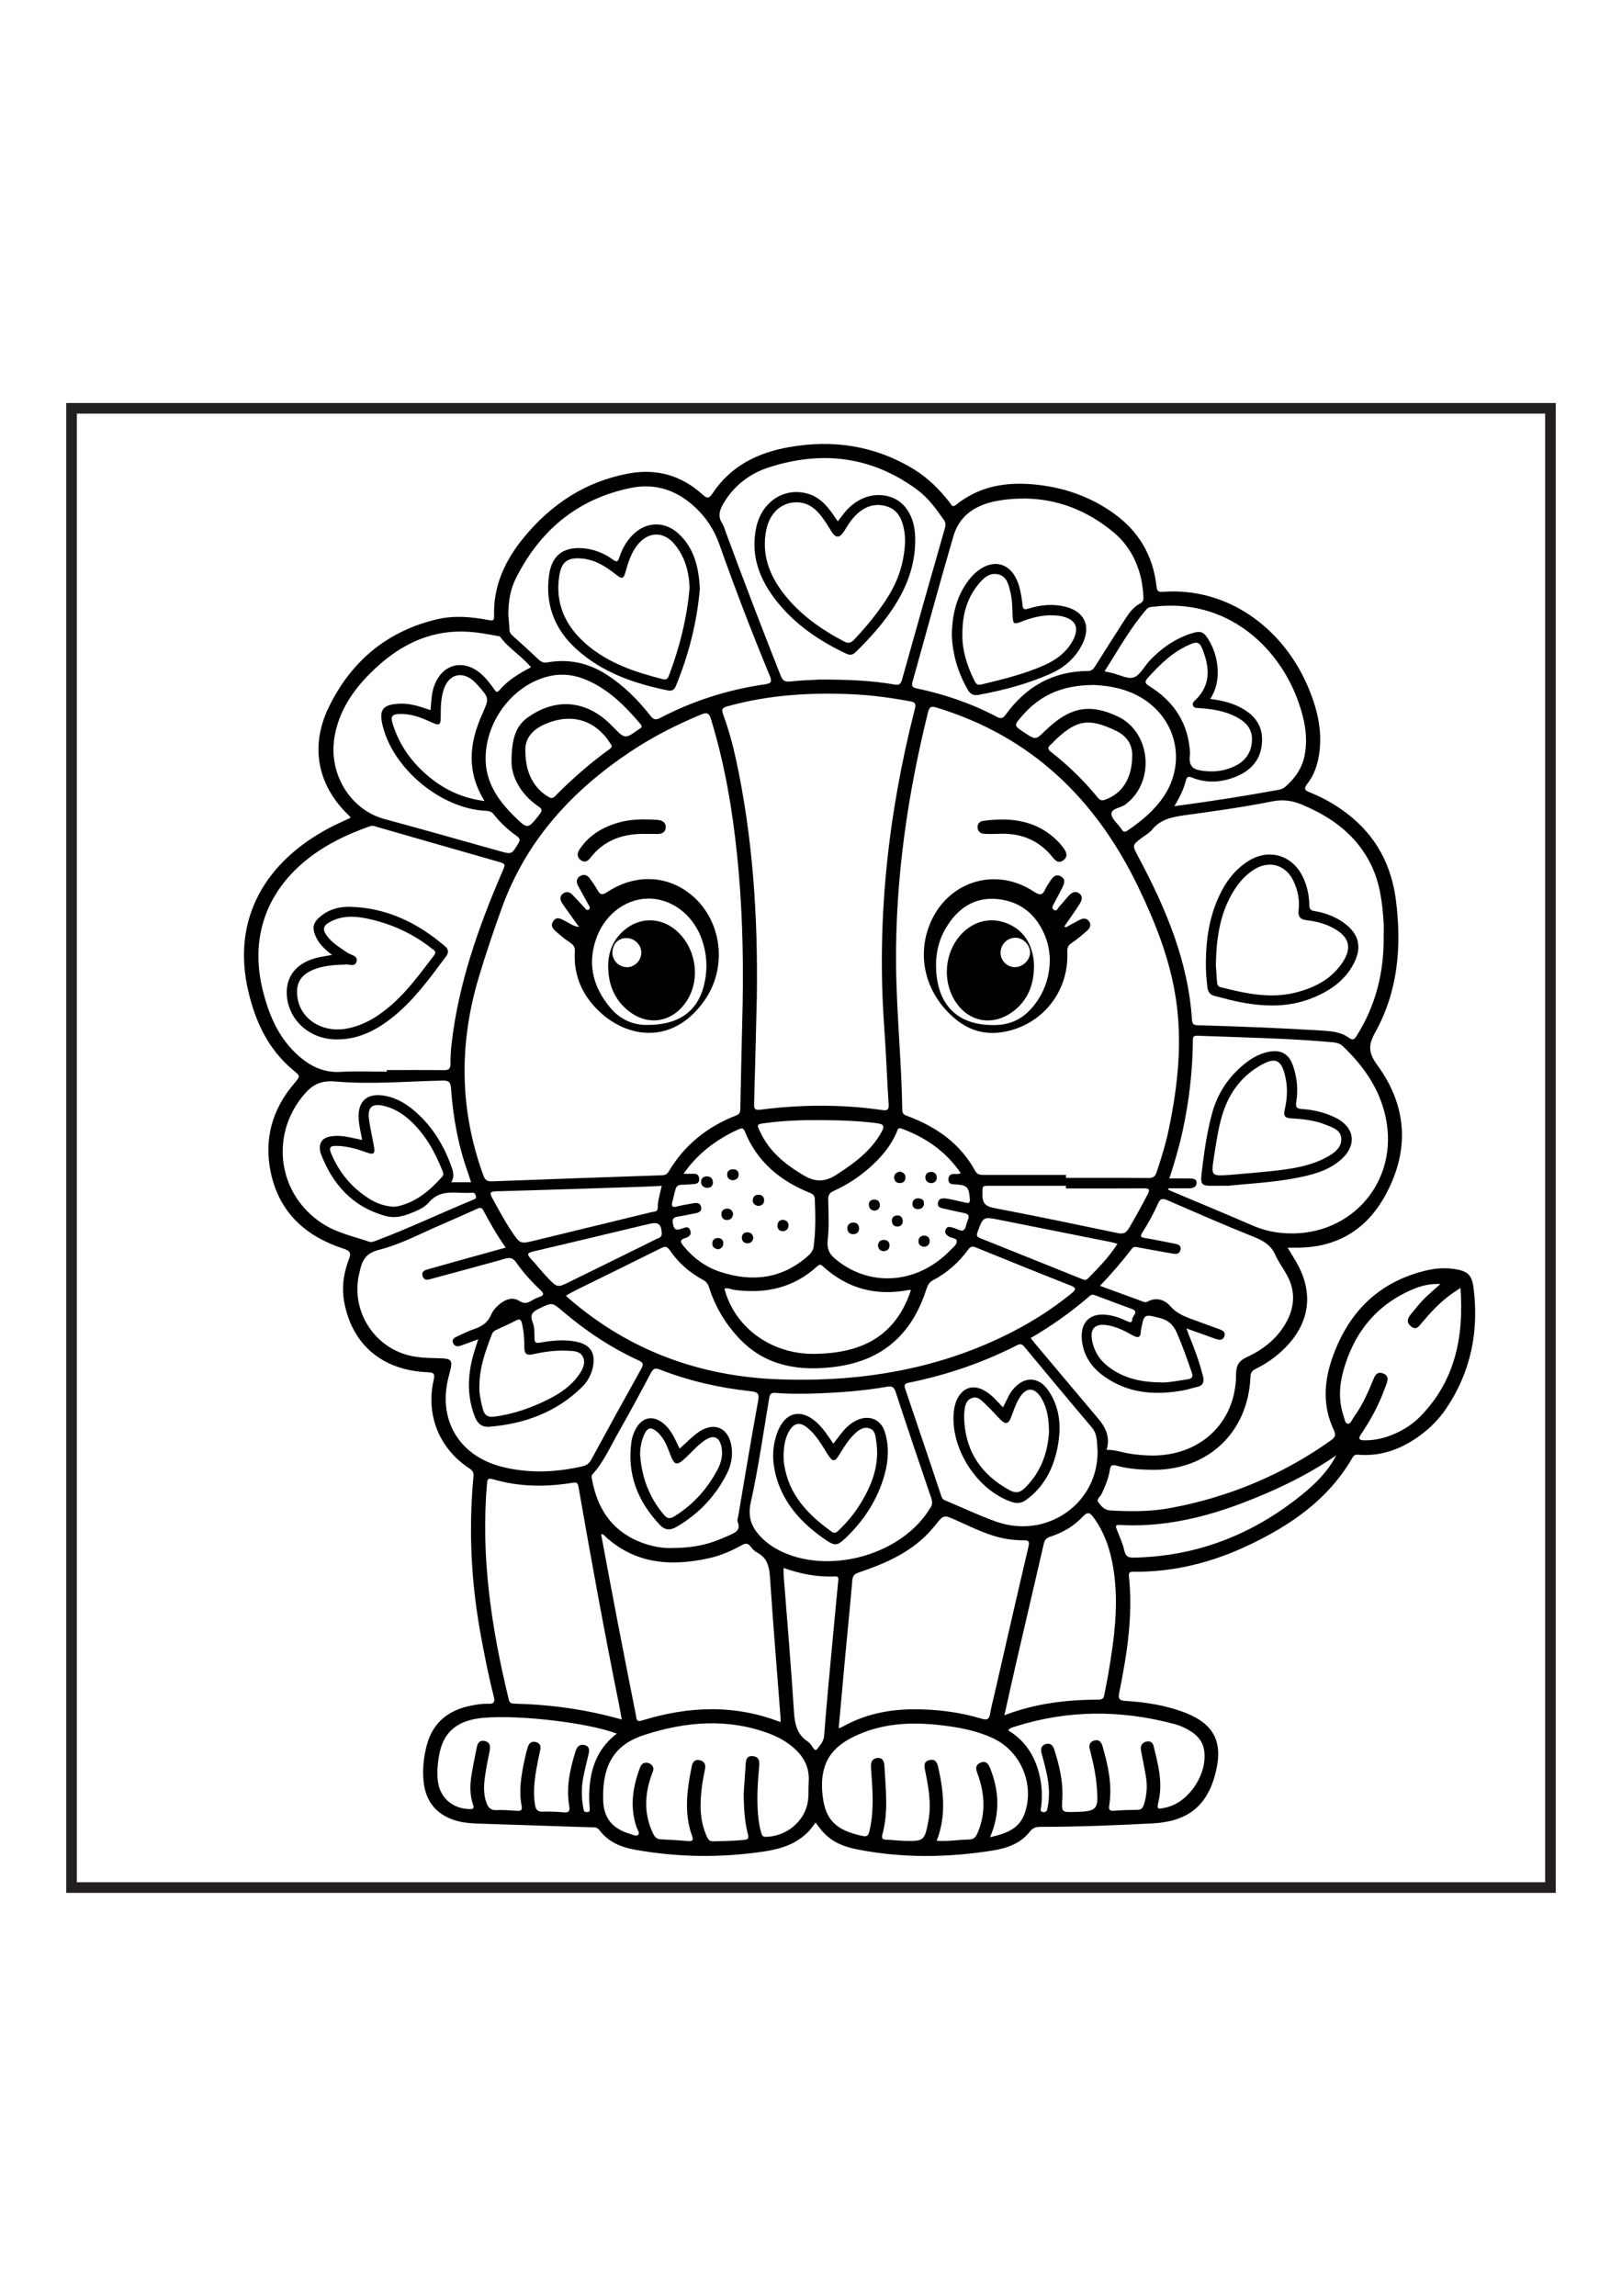 <?xml version="1.0" encoding="utf-8"?>
<!-- Generator: Adobe Illustrator 27.5.0, SVG Export Plug-In . SVG Version: 6.00 Build 0)  -->
<svg xmlns="http://www.w3.org/2000/svg" xmlns:xlink="http://www.w3.org/1999/xlink" viewBox="0 0 612 612" width="595" height="842" preserveAspectRatio="xMidYMid meet" data-scaled="true">
<g>
	<path d="M307.719,560.426c-4.575,7.212-11.584,9.768-19.229,10.933c-16.313,2.485-32.628,2.269-48.878-0.626
		c-5.305-0.945-10.153-2.934-13.507-7.473c-0.869-1.176-2.065-0.951-3.215-0.99c-13.908-0.462-27.817-0.91-41.725-1.372
		c-2.727-0.09-5.451-0.222-8.12-0.878c-7.952-1.952-12.52-7.179-13.249-15.298c-0.402-4.477,0.054-8.892,1.186-13.248
		c2.405-9.258,8.848-13.797,17.857-15.315c1.788-0.301,3.627-0.578,5.422-0.485c2.332,0.119,2.519-0.867,2.04-2.753
		c-1.995-7.843-3.557-15.779-5.005-23.74c-3.569-19.624-4.519-39.364-2.647-59.224c0.142-1.504-0.311-2.249-1.535-3.053
		c-11.364-7.461-16.495-20.041-13.484-33.38c0.543-2.405,0.039-2.819-2.279-2.914c-16.775-0.683-28.136-10.046-31.347-25.778
		c-1.156-5.665-0.5-11.271,1.569-16.623c0.952-2.463,0.732-3.339-2.044-4.241c-14.216-4.619-24.195-13.654-27.361-28.714
		c-2.631-12.517,0.488-23.794,8.834-33.563c2.411-2.822,2.35-2.779-0.4-5.062c-9.309-7.726-14.157-18.043-16.868-29.529
		c-6.622-28.061,6.98-49.296,30.393-61.751c2.636-1.402,5.39-2.581,8.09-3.864c-0.077-0.219-0.085-0.419-0.19-0.516
		c-12.023-11.234-15.334-26.088-7.968-41.248c8.375-17.237,21.969-28.721,40.937-33.157c6.488-1.517,13.028-0.898,19.506,0.335
		c1.339,0.255,1.985,0.213,1.928-1.464c-0.386-11.329,4.066-20.934,11.033-29.472c10.403-12.751,23.44-21.404,39.827-24.396
		c10.509-1.918,19.879,0.752,27.779,7.957c1.917,1.748,2.566,1.414,3.893-0.578c6.796-10.196,16.898-15.182,28.58-17.27
		c16.722-2.989,32.594-0.634,47.244,8.307c5.343,3.261,9.702,7.627,13.547,12.537c0.582,0.743,0.899,2.091,2.43,0.858
		c9.811-7.9,21.24-8.94,33.095-7.221c9.464,1.372,18.271,4.734,26.149,10.307c9.616,6.803,15.092,16.061,16.358,27.751
		c0.181,1.671,0.65,2.135,2.307,2.009c24.324-1.849,44.981,13.433,54.437,34.9c3.758,8.53,6.071,17.331,4.543,26.768
		c-0.634,3.919-1.933,7.633-4.388,10.749c-1.572,1.995-0.805,2.518,1.074,3.276c5.081,2.048,9.814,4.749,14.155,8.111
		c10.711,8.296,16.533,19.259,18.226,32.651c2.198,17.39,0.758,34.289-7.862,49.775c-2.773,4.981-2.428,7.844,0.825,12.305
		c11.145,15.287,12.287,31.702,3.353,48.498c-7.108,13.365-18.291,20.313-33.568,20.364c-1.062,0.003-2.125,0-3.625,0
		c1.261,2.094,2.356,3.824,3.366,5.603c6.52,11.48,5.03,22.696-4.258,32.123c-3.287,3.336-7.071,6.004-11.265,8.054
		c-1.313,0.642-1.798,1.401-1.861,2.894c-0.897,21.133-16.15,35.462-37.306,35.125c-4.466-0.071-8.92-0.361-13.239-1.567
		c-1.603-0.447-2.24-0.223-2.509,1.543c-0.497,3.252-1.78,6.273-3.186,9.247c-0.465,0.982-2.035,1.826-1.137,3.052
		c1.094,1.494,2.297,2.931,4.551,3.058c7.563,0.427,15.109,0.474,22.575-0.912c22.04-4.092,42.271-12.502,60.573-25.512
		c1.697-1.207,2.013-2.055,1.047-4.096c-4.072-8.609-3.692-17.546-0.731-26.326c5.944-17.624,17.501-29.476,36.006-33.768
		c3.373-0.782,6.826-0.977,10.303-0.468c4.816,0.704,6.587,2.133,7.212,7.039c2.1,16.487-1.003,31.868-10.416,45.733
		c-2.877,4.238-6.527,7.793-10.767,10.732c-6.715,4.655-14.024,7.232-22.285,6.544c-1.035-0.086-1.639,0.121-2.188,1.075
		c-9.113,15.839-23.399,25.612-39.435,33.171c-13.653,6.436-28.03,10.08-43.23,9.907c-1.419-0.016-1.848,0.287-1.688,1.818
		c1.541,14.752-0.716,29.211-3.633,43.591c-0.485,2.39-0.272,3.162,2.448,3.327c7.821,0.476,15.559,1.707,22.891,4.642
		c10.219,4.091,13.644,10.724,11.228,21.402c-2.988,13.204-10.314,19.434-24.128,20.149c-14.079,0.729-28.169,1.298-42.272,1.307
		c-1.67,0.001-2.809,0.356-3.909,1.77c-3.517,4.52-8.63,6.295-14.001,7.149c-16.923,2.692-33.87,2.925-50.751-0.343
		C315.821,569.132,311.778,566.444,307.719,560.426z M402.205,316.168c0,0.379,0,0.759,0,1.138c10.367,0,20.734-0.049,31.101,0.047
		c1.773,0.016,2.541-0.558,3.093-2.189c1.84-5.429,3.502-10.902,4.662-16.518c3.367-16.302,5.132-32.703,2.556-49.302
		c-2.295-14.792-7.757-28.547-14.218-41.928c-15.938-33.004-40.238-56.632-75.904-67.491c-1.957-0.596-2.793-0.504-3.346,1.727
		c-7.774,31.372-12.369,63.121-12.045,95.525c0.182,18.202,2.062,36.319,2.335,54.508c0.027,1.788,1.122,1.959,2.323,2.416
		c10.679,4.061,19.613,10.31,25.201,20.575c0.799,1.467,1.871,1.491,3.145,1.491C381.473,316.17,391.839,316.168,402.205,316.168z
		 M280.216,251.534c0.337-20.344-0.272-38.059-2.074-55.728c-1.784-17.494-4.719-34.759-9.895-51.606
		c-0.657-2.138-1.433-2.629-3.568-1.748c-9.355,3.864-18.328,8.412-26.76,14.036c-22.135,14.764-39.38,33.537-48.562,58.958
		c-3.119,8.635-6.053,17.329-8.69,26.127c-7.526,25.106-7.312,50.003,1.69,74.736c0.634,1.742,1.366,2.367,3.276,2.293
		c21.36-0.825,42.724-1.56,64.088-2.282c1.21-0.041,1.962-0.379,2.616-1.475c5.954-9.976,14.534-16.846,25.299-21.04
		c1.171-0.456,1.666-0.955,1.692-2.305C279.594,277.314,279.947,263.128,280.216,251.534z M285.564,248.883
		c-0.334,13.458-0.646,26.916-1.027,40.373c-0.054,1.912,0.148,2.61,2.497,2.307c15.222-1.959,30.473-2.053,45.689,0.127
		c2.034,0.291,2.723,0.044,2.573-2.217c-0.638-9.619-0.957-19.259-1.656-28.873c-2.963-40.762,1.482-80.802,11.569-120.296
		c0.5-1.957-0.054-2.472-1.845-2.8c-6.986-1.281-14.007-2.261-21.101-2.608c-16.168-0.792-32.171,0.143-47.863,4.531
		c-1.893,0.53-2.219,1.143-1.57,2.939c1.978,5.474,3.57,11.076,4.805,16.763C284.057,188.711,285.989,218.692,285.564,248.883z
		 M145.961,277.241c0-0.207,0-0.413,0-0.62c7.18,0,14.36-0.063,21.539,0.042c1.95,0.029,2.498-0.671,2.48-2.502
		c-0.023-2.358,0.103-4.731,0.366-7.075c2.562-22.816,10.082-44.188,19.106-65.109c1.351-3.133,1.464-3.119-1.711-4.029
		c-15.537-4.454-31.083-8.88-46.61-13.369c-0.707-0.205-1.177-0.056-1.78,0.156c-6.704,2.368-13.136,5.263-19.084,9.225
		c-18.889,12.584-26.473,31.404-21.056,52.864c2.204,8.733,5.613,16.942,12.267,23.339c4.721,4.538,10.069,7.557,17.037,7.146
		C134.311,276.968,140.144,277.241,145.961,277.241z M447.675,374.088c0.401,1.125,0.561,1.64,0.765,2.137
		c2.139,5.218,4.131,10.482,5.475,15.977c0.535,2.188-0.068,3.505-2.359,3.988c-1.776,0.375-3.505,0.995-5.29,1.311
		c-10.569,1.868-20.718,1.094-29.741-5.383c-4.954-3.556-8.096-8.347-8.384-14.623c-0.271-5.896,3.338-9.212,9.225-8.569
		c2.736,0.299,5.313,1.201,7.796,2.367c0.956,0.449,2.016,0.985,2.062-0.728c0.034-1.279,2.743-2.772-0.263-3.869
		c-4.525-1.652-9.036-3.339-13.543-5.04c-0.799-0.302-1.453-0.513-2.229,0.163c-6.87,5.989-14.29,11.222-22.301,15.903
		c0.668,0.835,1.213,1.545,1.789,2.23c7.902,9.399,15.792,18.808,23.721,28.183c2.894,3.421,4.553,7.137,3.12,11.79
		c1.915-0.096,3.592,0.245,5.269,0.67c3.451,0.875,6.973,1.277,10.526,1.413c19.064,0.728,33.019-12.049,33.074-30.561
		c0.01-3.3,0.991-5.114,3.969-6.486c5.868-2.705,10.943-6.532,14.374-12.162c3.668-6.02,4.359-12.273,0.949-18.655
		c-1.412-2.642-3.272-5.065-4.487-7.785c-1.601-3.585-4.305-5.284-7.856-6.701c-11.055-4.413-21.959-9.208-32.883-13.942
		c-1.773-0.768-2.704-0.649-3.53,1.266c-1.657,3.841-3.727,7.486-5.963,11.025c-0.739,1.17-0.701,1.665,0.815,1.924
		c3.942,0.673,7.862,1.47,11.784,2.257c1.152,0.231,2.137,0.779,1.867,2.194c-0.249,1.307-1.189,1.742-2.449,1.552
		c-0.719-0.108-1.436-0.23-2.151-0.358c-3.847-0.692-7.696-1.372-11.538-2.095c-0.829-0.156-1.54-0.352-2.184,0.49
		c-3.688,4.826-7.643,9.43-12.076,14.05c5.765,2.105,11.194,4.082,16.618,6.076c0.471,0.173,0.869,0.117,1.289-0.111
		c3.363-1.824,6.501-0.748,8.66,1.728c2.768,3.175,6.402,4.239,10.015,5.586c2.725,1.015,5.47,1.976,8.203,2.972
		c1.329,0.484,2.79,1.057,2.116,2.843c-0.658,1.743-2.164,1.297-3.49,0.83C455.036,376.745,451.643,375.512,447.675,374.088z
		 M190.814,343.591c-3.271-4.626-5.935-9.27-8.431-14.006c-0.673-1.276-1.359-1.085-2.386-0.621
		c-4.306,1.944-8.614,3.888-12.96,5.739c-7.939,3.382-15.674,7.611-23.945,9.708c-5.18,1.313-6.402,3.981-7.331,8.034
		c-0.02,0.089-0.038,0.178-0.061,0.266c-3.685,13.978,4.937,28.358,18.98,31.641c3.117,0.729,6.295,0.875,9.482,0.937
		c6.815,0.134,6.914,0.269,5.164,6.822c-4.304,16.116,3.647,29.905,19.842,34.107c10.15,2.633,20.346,2.201,30.522-0.097
		c1.656-0.374,2.654-1.165,3.467-2.66c6.204-11.419,12.456-22.812,18.796-34.155c0.953-1.704,0.736-2.356-1.023-3.166
		c-10.473-4.817-19.982-11.149-28.74-18.631c-3.932-3.359-3.894-3.213-8.652-0.967c-2.455,1.159-3.762,2.246-2.553,5.247
		c0.718,1.782,0.674,3.937,0.675,5.924c0.001,1.827,0.577,2.002,2.26,1.705c4.391-0.774,8.835-1.218,13.288-0.378
		c5.559,1.048,7.684,4.32,6.446,9.858c-0.634,2.838-2.028,5.313-4.053,7.303c-9.72,9.552-21.727,13.889-35.067,14.983
		c-2.517,0.206-4.241-1.052-5.237-3.504c-2.435-5.996-2.874-12.146-1.858-18.475c0.598-3.725,1.752-7.305,3.022-11.051
		c-2.533,0.933-4.729,1.798-6.966,2.539c-1.042,0.345-2.017,0.027-2.521-1.051c-0.576-1.23,0.245-1.931,1.17-2.37
		c2.215-1.051,4.426-2.158,6.741-2.937c2.884-0.971,5.134-2.408,6.392-5.355c0.743-1.74,2.077-3.197,3.629-4.37
		c2.194-1.659,4.631-2.423,7.08-0.872c1.551,0.982,2.763,0.924,4.213,0.072c1.016-0.596,2.069-1.191,3.183-1.545
		c2.266-0.721,1.709-1.559,0.382-2.805c-3.321-3.118-6.365-6.521-8.974-10.243c-1.229-1.754-2.359-1.962-4.285-1.417
		c-9.093,2.57-18.227,4.994-27.347,7.469c-1.411,0.383-3.081,1.044-3.685-0.917c-0.618-2.007,1.15-2.325,2.556-2.724
		c2.972-0.844,5.943-1.691,8.919-2.52C177.494,347.283,184.045,345.47,190.814,343.591z M522.074,225.982
		c0-1.728,0.099-3.462-0.017-5.182c-0.498-7.375-1.379-14.689-4.653-21.452c-5.459-11.275-14.818-18.095-26.063-22.816
		c-3.729-1.566-7.2-2.086-11.385-1.25c-10.778,2.153-21.693,3.659-32.589,5.165c-4.85,0.67-9.422,1.45-12.737,5.569
		c-0.942,1.171-2.39,1.943-3.628,2.869c-3.922,2.933-3.85,2.887-1.565,7.17c10.337,19.375,18.886,39.357,20.318,61.659
		c0.131,2.033,1.199,1.985,2.663,2.026c15.457,0.433,30.908,1.031,46.342,1.989c3.551,0.22,7.163,0.499,10.141,2.688
		c1.614,1.186,2.159,0.582,3.033-0.805C519.188,252.101,522.256,239.475,522.074,225.982z M316.443,524.91
		c0.549-0.194,0.901-0.263,1.196-0.431c8.35-4.754,17.41-6.679,26.929-6.724c8.776-0.042,17.42,1.035,25.83,3.555
		c2.167,0.649,2.878,0.094,3.203-1.97c0.353-2.238,0.958-4.437,1.467-6.65c4.31-18.766,8.586-37.54,12.985-56.286
		c0.499-2.125-0.071-2.457-1.992-2.411c-1.984,0.048-3.996-0.158-5.963-0.464c-6.923-1.078-13.071-4.32-19.375-7.111
		c-4.654-2.061-4.644-2.079-7.727,1.78c-0.397,0.497-0.821,0.972-1.233,1.456c-7.376,8.65-17.353,12.965-27.755,16.504
		c-1.621,0.551-2.27,1.232-2.42,2.955c-0.905,10.412-1.95,20.811-2.92,31.217C317.911,508.453,317.196,516.58,316.443,524.91z
		 M213.503,361.725c0.656,0.601,1.095,1.027,1.558,1.425c22.783,19.548,49.442,29.136,79.198,30.153
		c30.624,1.046,60.159-3.772,87.732-17.931c7.952-4.084,15.423-8.896,22.352-14.553c1.598-1.305,1.926-2.015-0.418-2.936
		c-11.923-4.685-23.797-9.494-35.662-14.325c-1.31-0.533-2.019-0.472-2.92,0.751c-3.548,4.818-7.909,8.776-13.239,11.562
		c-1.414,0.739-2.028,1.795-2.51,3.278c-2.215,6.81-5.392,13.113-10.479,18.287c-7.12,7.242-16.082,10.343-25.926,11.356
		c-13.103,1.35-25.048-1.055-34.446-11.121c-5.153-5.52-8.947-11.91-11.225-19.124c-0.426-1.35-1.084-2.134-2.273-2.78
		c-5.032-2.735-9.275-6.415-12.505-11.151c-0.97-1.421-1.695-1.62-3.249-0.843c-10.647,5.325-21.352,10.534-32.03,15.797
		C216.181,360.202,214.951,360.933,213.503,361.725z M294.483,522.59c0-0.91,0.042-1.545-0.006-2.174
		c-1.338-17.49-2.795-34.972-3.948-52.474c-0.269-4.08-1.064-7.372-4.953-9.369c-0.933-0.479-1.733-1.359-2.382-2.215
		c-0.954-1.259-1.808-1.344-3.197-0.574c-3.903,2.162-7.995,3.985-12.359,4.953c-14.645,3.247-28.403,2.254-39.917-8.809
		c-0.149-0.143-0.443-0.134-0.923-0.264c2.044,10.888,4.014,21.599,6.072,32.293c2.317,12.042,4.708,24.07,7.083,36.101
		c0.229,1.159,0.023,2.626,2.203,1.95C259.552,516.62,276.935,515.781,294.483,522.59z M234.606,521.615
		c-0.379-2.066-0.647-3.669-0.968-5.26c-5.544-27.431-10.564-54.96-15.374-82.528c-0.293-1.68-0.824-1.739-2.273-1.505
		c-10.076,1.628-20.116,1.564-29.975-1.347c-2.183-0.645-2.151,0.375-2.282,1.9c-2.366,27.526,1.721,54.394,8.184,81.028
		c0.275,1.134,0.679,1.685,1.959,1.717C207.548,515.958,221.018,517.748,234.606,521.615z M431.39,98.049
		c-0.32-9.548-4.134-18.379-11.138-24.215c-12.217-10.179-26.356-14.437-42.163-12.229c-8.443,1.179-15.75,4.719-18.355,13.619
		c-5.335,18.229-10.278,36.572-15.401,54.863c-0.41,1.463-0.301,2.18,1.523,2.562c10.548,2.207,20.673,5.684,30.233,10.701
		c1.438,0.755,2.251,0.74,3.309-0.722c7.616-10.527,17.77-16.436,30.969-16.536c1.358-0.01,2.07-0.546,2.774-1.678
		c3.747-6.02,7.598-11.975,11.417-17.951c1.48-2.317,3.099-4.515,5.601-5.839C431.317,100.012,431.611,99.092,431.39,98.049z
		 M191.787,104.815c0.15,1.903,0.356,3.803,0.428,5.709c0.038,1.015,0.502,1.625,1.227,2.272c3.325,2.966,6.615,5.972,9.859,9.026
		c1.014,0.955,1.951,1.246,3.398,0.995c7.857-1.362,15.148,0.194,21.91,4.464c6.631,4.187,12.063,9.64,16.856,15.753
		c1.14,1.454,2.016,1.597,3.589,0.777c12.444-6.485,25.647-10.705,39.524-12.688c2.703-0.386,2.729-1.165,1.818-3.361
		c-6.756-16.285-13.057-32.757-18.94-49.369c-2.093-5.911-5.317-10.662-9.849-14.695c-6.734-5.992-14.618-8.486-23.5-6.689
		c-20.114,4.071-34.278,15.924-43.42,34.022C192.526,95.307,191.801,100.009,191.787,104.815z M440.882,321.228
		c-0.051,0.156-0.102,0.313-0.153,0.469c0.374,0.187,0.739,0.397,1.123,0.559c10.297,4.341,20.625,8.612,30.88,13.051
		c3.467,1.501,6.982,2.395,10.74,2.758c24.555,2.371,43.589-17.424,39.732-41.587c-1.855-11.62-8.151-20.844-16.494-28.826
		c-1.038-0.993-2.32-1.371-3.715-1.498c-17.038-1.547-34.137-1.814-51.217-2.482c-1.952-0.076-1.683,1.09-1.697,2.267
		c-0.139,11.402-1.454,22.672-3.891,33.807c-1.297,5.926-3.018,11.744-4.967,17.761c2.743,0,5.192-0.036,7.64,0.015
		c1.176,0.025,2.671,0.061,2.635,1.653c-0.034,1.492-1.277,2.058-2.724,2.053C446.143,321.221,443.513,321.228,440.882,321.228z
		 M309.247,129.322c10.613-0.025,19.512,0.351,28.321,1.873c1.704,0.294,2.308-0.173,2.773-1.839
		c5.328-19.075,10.731-38.13,16.182-57.17c0.337-1.177,0.321-2.069-0.36-3.044c-2.925-4.183-5.908-8.328-10.065-11.403
		c-17.116-12.661-35.92-14.891-55.868-8.513c-7.169,2.292-13.05,6.708-17.068,13.32c-1.605,2.641-2.508,5.175-0.56,8.057
		c0.595,0.88,0.83,2.008,1.208,3.03c6.713,18.152,13.629,36.227,20.751,54.223c0.728,1.839,1.554,2.414,3.578,2.189
		C302.383,129.571,306.665,129.474,309.247,129.322z M162.449,140.858c0.283-3.345,0.349-6.351,1.394-9.207
		c2.981-8.147,10.783-10.252,17.442-4.688c2.045,1.708,3.605,3.837,5.154,5.971c0.564,0.778,0.975,1.585,1.998,0.389
		c3.243-3.788,7.441-6.316,11.913-8.648c-3.554-4.32-8.442-7.071-11.64-11.519c-0.159-0.222-0.668-0.206-1.02-0.273
		c-4.108-0.79-8.232-1.527-12.42-1.653c-14.244-0.429-25.617,5.826-35.393,15.532c-6.901,6.852-12.154,14.711-13.72,24.572
		c-2.188,13.776,6.167,27.143,18.864,30.58c14.467,3.916,28.884,8.013,43.314,12.064c4.754,1.334,4.68,1.344,7.197-2.812
		c0.771-1.273,0.749-1.904-0.518-2.799c-3.277-2.315-6.216-5.041-8.717-8.191c-0.751-0.945-1.537-1.285-2.745-1.332
		c-16.761-0.66-34.889-15.432-39.083-31.778c-1.65-6.431-0.109-8.423,6.61-8.66C154.984,138.267,158.58,139.543,162.449,140.858z
		 M280.6,549.572c0.247-3.626,0.501-7.252,0.737-10.879c0.112-1.72,0.264-3.444,2.63-3.269c2.311,0.171,2.675,1.723,2.491,3.691
		c-0.485,5.161-0.834,10.332-0.622,15.522c0.134,3.277,0.48,6.523,1.382,9.692c0.263,0.924,0.52,1.58,1.789,1.548
		c7.495-0.193,14.108-5.388,15.665-12.541c0.583-2.677,0.274-5.438,0.463-8.151c0.45-6.448-2.719-10.892-7.645-14.448
		c-2.225-1.607-4.647-2.849-7.21-3.808c-15.734-5.891-31.476-4.557-47.038,0.458c-10.238,3.299-16.137,9.933-15.654,24.759
		c0.224,6.886,3.64,10.731,10.353,12.681c0.94,0.273,2.119,0.993,2.826,0.292c0.767-0.761-0.226-1.832-0.529-2.709
		c-2.67-7.729-1.557-15.228,1.242-22.644c0.414-1.096,1.059-1.9,2.382-1.855c1.104,0.038,1.91,0.559,2.433,1.493
		c0.574,1.024-0.044,1.949-0.373,2.862c-2.723,7.579-3.069,15.071,0.564,22.509c0.635,1.3,1.378,1.978,2.843,2.042
		c3.45,0.151,6.9,0.356,10.341,0.643c1.714,0.143,1.994-0.392,1.44-1.951c-3.117-8.766-1.87-17.564-0.082-26.358
		c0.353-1.737,1.37-2.607,3.105-2.167c1.691,0.429,2.211,1.664,1.868,3.372c-0.465,2.314-0.936,4.636-1.216,6.977
		c-0.753,6.289-0.816,12.521,1.931,18.462c0.491,1.061,0.958,1.815,2.348,1.776c3.907-0.111,7.814-0.131,11.71-0.542
		c1.409-0.148,1.851-0.504,1.451-2.026C280.897,559.956,280.659,554.778,280.6,549.572z M373.561,566.008
		c6.07-1.349,11.085-3.128,13.128-9.154c3.704-10.93-1.608-23.36-12.048-28.2c-5.505-2.552-11.356-3.81-17.323-4.609
		c-11.413-1.528-22.675-1.491-33.489,3.254c-7.979,3.501-14.521,8.747-13.595,21.404c0.69,9.429,3.911,13.925,13.052,16.317
		c4.269,1.117,4.325,1.128,5.175-3.336c1.377-7.233,0.665-14.502,0.187-21.757c-0.128-1.951,0.145-3.579,2.423-3.792
		c2.132-0.2,2.543,1.448,2.63,3.06c0.466,8.611,1.575,17.252-0.768,25.771c-0.42,1.528,0.11,1.932,1.522,1.984
		c2.179,0.081,4.352,0.357,6.531,0.425c7.647,0.237,7.904,0.006,9.326-7.692c1.167-6.32,0.019-12.497-1.224-18.655
		c-0.366-1.816-0.717-3.588,1.656-4.126c2.343-0.531,2.904,1.148,3.315,2.984c2.049,9.161,2.947,18.297-0.639,27.468
		c4.25,0.309,8.208-0.393,12.186-0.483c1.694-0.038,2.496-0.768,3.175-2.319c3.347-7.654,2.755-15.254-0.073-22.842
		c-0.643-1.725-0.59-3.055,1.233-3.813c2.086-0.867,3.014,0.492,3.67,2.143C376.969,548.504,377.439,557.003,373.561,566.008z
		 M378.967,520.023c11.766-4.543,23.603-5.874,35.632-5.918c1.437-0.005,1.882-0.637,2.097-1.869
		c0.452-2.594,1.026-5.166,1.466-7.761c2.24-13.196,4.082-26.416,1.927-39.824c-1.123-6.988-3.278-13.57-7.546-19.346
		c-1.261-1.706-2.193-2.185-3.907-0.319c-3.377,3.675-7.647,6.147-12.375,7.671c-1.56,0.503-2.112,1.278-2.453,2.766
		c-3.308,14.426-6.708,28.83-10.042,43.249C382.154,505.637,380.627,512.622,378.967,520.023z M306.083,398.674
		c-3.315,0.038-8.32,0.177-13.308-0.266c-1.55-0.138-2.262,0.21-2.542,1.881c-2.209,13.174-4.077,26.428-6.965,39.454
		c-1.424,6.425,0.915,10.429,5.152,14.277c1.627,1.478,3.442,2.676,5.385,3.686c17.956,9.338,44.928,2.414,56.261-14.442
		c0.304-0.452,0.555-0.942,0.88-1.378c0.889-1.192,0.923-2.342,0.425-3.799c-4.55-13.325-9.053-26.666-13.431-40.047
		c-0.634-1.938-1.467-2.279-3.316-1.953C325.745,397.652,316.772,398.321,306.083,398.674z M443.067,177.088
		c13.628-1.789,26.618-3.857,39.565-6.208c1.013-0.184,1.866-0.699,2.623-1.375c3.474-3.107,6.034-6.773,6.963-11.429
		c1.401-7.022,0.012-13.745-2.312-20.329c-7.357-20.845-27.023-39.279-54.657-35.912c-0.975,0.119-1.896,0.085-2.679,0.994
		c-6.137,7.127-10.666,15.309-15.799,23.384c1.183,0.262,2.049,0.444,2.911,0.647c2.729,0.643,5.836,2.406,8.08,1.639
		c2.389-0.816,3.931-4.053,5.896-6.183c4.328-4.691,9.44-8.235,15.512-10.286c3.897-1.316,5.057-0.864,7.12,2.725
		c1.884,3.278,2.916,6.825,3.134,10.617c0.228,3.951-0.483,7.693-2.785,11.247c4.025,0.524,7.474,1.312,10.691,2.876
		c5.265,2.561,8.924,6.364,8.872,12.592c-0.054,6.501-3.396,11.046-9.23,13.586c-5.597,2.436-11.433,2.942-17.231,0.611
		c-1.443-0.58-1.946-0.213-2.281,1.085C446.615,170.639,445.193,173.665,443.067,177.088z M414.129,420.097
		c-0.313-3.163,0.008-6.081-2.104-8.574c-8.576-10.124-17.06-20.327-25.541-30.531c-0.841-1.012-1.515-1.199-2.735-0.576
		c-12.939,6.608-26.575,11.242-40.803,14.131c-1.466,0.298-1.956,0.708-1.419,2.286c4.567,13.41,9.065,26.843,13.567,40.274
		c0.267,0.797,0.518,1.445,1.419,1.817c6.46,2.668,12.78,5.724,19.36,8.045C395.156,453.771,414.543,439.884,414.129,420.097z
		 M252.538,456.938c9.64-0.005,15.14-1.397,22.586-4.788c2.334-1.063,4.494-1.898,3.195-5.157c-0.235-0.591,0.109-1.428,0.231-2.143
		c2.473-14.517,4.859-29.05,7.511-43.535c0.518-2.828-0.348-3.272-2.812-3.539c-11.704-1.27-23.132-3.836-34.116-8.129
		c-1.84-0.719-2.647-0.466-3.563,1.261c-3.963,7.468-7.969,14.916-12.151,22.263c-3.092,5.433-5.612,11.236-9.859,15.958
		c-0.341,0.379-0.405,0.713-0.319,1.212c1.687,9.802,5.949,17.936,15.039,22.809C243.52,455.958,249.23,456.977,252.538,456.938z
		 M257.894,315.749c1.594,0,2.734,0.027,3.872-0.007c1.379-0.041,1.989,0.68,2.05,1.972c0.06,1.274-0.718,1.8-1.843,1.896
		c-1.538,0.132-3.083,0.272-4.624,0.268c-1.393-0.003-2.21,0.544-2.528,1.908c-0.37,1.59-0.824,3.16-1.182,4.753
		c-0.314,1.398,0.035,2.022,1.672,1.577c1.923-0.524,3.909-0.825,5.876-1.174c1.367-0.243,2.939-0.517,3.333,1.319
		c0.4,1.863-1.084,2.209-2.506,2.466c-2.055,0.372-4.092,0.865-6.158,1.153c-2.068,0.288-2.333,1.215-1.87,3.157
		c0.518,2.173,1.608,1.921,3.156,1.453c1.124-0.34,2.523-1.269,3.263,0.527c0.726,1.762-0.542,2.589-1.892,2.989
		c-2.405,0.713-1.601,1.777-0.556,3.054c3.721,4.546,8.335,7.909,13.888,9.718c12.078,3.935,23.294,2.609,33.09-6.097
		c1.033-0.918,1.854-1.969,2.055-3.423c0.825-5.971,0.705-11.962,0.451-17.96c-0.054-1.268-0.642-1.868-1.814-2.34
		c-11.238-4.525-19.995-11.732-24.624-23.25c-0.577-1.436-1.353-1.139-2.323-0.721c-2.676,1.153-5.208,2.574-7.655,4.152
		C265.958,306.405,261.622,310.419,257.894,315.749z M362.481,315.474c-5.567-8.154-13.176-13.404-22.264-16.757
		c-1.435-0.53-1.542,0.484-1.858,1.244c-2.26,5.423-5.984,9.704-10.331,13.542c-4.058,3.582-8.555,6.497-13.46,8.713
		c-1.742,0.787-2.116,1.693-2.072,3.485c0.124,4.997,0.375,10.047-0.192,14.987c-0.392,3.414,0.715,5.546,3.167,7.427
		c0.505,0.387,0.995,0.795,1.509,1.169c12.793,9.317,29.748,7.474,41.392-4.516c1.068-1.1,2.691-2.171,2.642-3.641
		c-0.04-1.19-2.094-1.038-3.11-1.772c-0.88-0.635-1.58-1.321-1.147-2.477c0.532-1.421,1.672-1.14,2.75-0.812
		c0.781,0.238,1.559,0.509,2.302,0.845c1.425,0.643,2.217,0.178,2.589-1.292c0.222-0.879,0.509-1.748,0.837-2.593
		c0.567-1.461,0.094-2.172-1.443-2.46c-2.411-0.452-4.793-1.057-7.193-1.569c-1.348-0.287-2.993-0.426-2.693-2.32
		c0.283-1.787,1.929-1.787,3.277-1.564c2.417,0.401,4.801,1,7.194,1.539c1.103,0.249,1.668,0.127,1.559-1.282
		c-0.361-4.67-0.96-5.34-5.499-5.62c-0.272-0.017-0.545-0.031-0.817-0.046c-1.211-0.067-1.836-0.697-1.788-1.92
		c0.046-1.162,0.608-1.833,1.826-1.963C360.52,315.731,361.435,316.111,362.481,315.474z M170.222,318.94c2.529,0,4.906,0,7.513,0
		c-0.518-1.59-0.909-2.886-1.36-4.162c-3.57-10.101-5.45-20.557-6.192-31.199c-0.182-2.608-1.001-3.037-3.356-2.986
		c-13.456,0.289-26.954,1.513-40.351,0.341c-5.859-0.513-8.993,1.509-12.296,5.575c-12.483,15.367-9.057,37.392,7.567,48.07
		c5.396,3.466,11.556,4.76,17.471,6.777c0.912,0.311,1.804-0.051,2.654-0.369c12.432-4.657,24.405-10.403,36.677-15.44
		c0.564-0.232,1.257-0.43,1.015-1.326c-0.199-0.738-0.441-1.425-1.403-1.333c-5.585,0.535-11.696-1.833-16.352,3.678
		c-1.823,2.158-4.782,3.255-7.51,4.318c-2.861,1.115-5.805,1.601-8.816,0.778c-12.566-3.434-20.121-12.053-24.57-23.858
		c-0.032-0.084-0.036-0.178-0.055-0.267c-0.725-3.4,0.686-5.464,4.161-5.931c2.269-0.305,4.537-0.133,6.779,0.352
		c1.557,0.337,3.116,0.661,4.858,1.03c-0.591-3.235-1.379-6.144-1.353-9.149c0.047-5.425,3.184-8.24,8.559-7.696
		c4.598,0.465,8.493,2.555,11.99,5.441c6.773,5.591,11.28,12.745,14.286,20.918C170.931,314.654,171.676,316.8,170.222,318.94z
		 M380.423,525.715c7.004,4.241,10.674,10.688,12.134,18.551c0.636,3.423,0.7,6.862,0.279,10.323
		c-0.082,0.674-0.656,1.708,0.7,1.937c1.24,0.209,1.547-0.598,1.729-1.568c0.473-2.514,0.657-5.037,0.463-7.598
		c-0.34-4.477-1.58-8.754-2.74-13.054c-0.43-1.593-0.093-2.98,1.681-3.455c1.61-0.431,2.57,0.43,3.061,1.946
		c1.97,6.088,3.461,12.258,3.092,18.724c-0.291,5.091-0.325,5.089,4.831,4.955c8.294-0.216,8.882-0.879,8.197-9.249
		c-0.022-0.272-0.068-0.542-0.089-0.814c-0.307-3.911-1.12-7.732-2.056-11.531c-0.152-0.617-0.279-1.243-0.462-1.851
		c-0.491-1.625-0.211-2.923,1.57-3.469c1.843-0.565,2.713,0.515,3.172,2.088c2.125,7.286,3.731,14.641,2.561,22.297
		c-0.217,1.422-0.152,2.218,1.645,2.081c2.99-0.228,5.995-0.328,8.994-0.352c1.461-0.012,1.998-0.679,2.421-1.988
		c1.118-3.46,1.355-6.96,0.772-10.507c-0.545-3.316-1.253-6.604-1.872-9.908c-0.318-1.695,0.338-2.896,2.016-3.325
		c1.336-0.342,2.409,0.24,2.736,1.592c1.645,6.801,3.536,13.588,1.918,20.698c-0.739,3.25-0.646,3.326,2.727,2.586
		c0.266-0.058,0.525-0.145,0.788-0.218c8.337-2.31,15.04-12.884,13.628-21.487c-0.507-3.089-2.294-5.285-4.836-6.942
		c-1.995-1.3-4.168-2.277-6.451-2.886c-20.158-5.372-40.239-5.353-60.197,1.032C382.003,524.589,381.042,524.731,380.423,525.715z
		 M551.062,358.8c-1.494,1.003-2.327,1.543-3.139,2.112c-4.437,3.107-8.065,7.049-11.539,11.156
		c-1.034,1.223-2.017,2.844-3.982,1.249c-1.921-1.56-1.328-3.037-0.004-4.651c1.905-2.321,3.756-4.688,5.954-6.742
		c1.613-1.508,3.293-2.943,5.141-4.588c-3.269-0.176-6.558,0.402-9.921,1.786c-14.149,5.822-22.719,16.501-26.73,31.029
		c-1.576,5.709-1.799,11.492,0.19,17.192c0.344,0.986,0.413,2.546,1.495,2.678c1.064,0.129,1.506-1.375,2.12-2.222
		c3.28-4.523,5.575-9.573,7.636-14.727c0.73-1.827,1.747-2.773,3.718-1.955c1.925,0.8,1.723,2.311,1.143,3.888
		c-0.44,1.194-0.88,2.388-1.345,3.571c-2.14,5.439-4.952,10.523-8.231,15.349c-1.119,1.647-0.944,2.342,1.204,2.37
		c3.993,0.052,7.757-0.854,11.377-2.43c3.705-1.613,7.067-3.814,9.875-6.706C549.025,393.77,552.38,377.377,551.062,358.8z
		 M232.722,526.933c-11.715-4.503-41.378-7.615-53.1-5.6c-7.221,1.241-12.083,5.105-13.682,12.546
		c-0.731,3.401-1.112,6.815-0.811,10.286c0.584,6.729,5.356,11.088,12.135,11.248c1.572,0.037,1.599-0.507,1.192-1.742
		c-1.166-3.533-1.162-7.178-0.606-10.795c0.552-3.589,1.349-7.139,2.032-10.708c0.307-1.605,1.026-2.836,2.892-2.484
		c1.932,0.364,2.345,1.794,2.02,3.529c-0.451,2.411-0.994,4.806-1.387,7.225c-0.672,4.127-1.369,8.241,0.08,12.393
		c0.671,1.923,1.526,3.052,3.807,2.954c2.625-0.113,5.27,0.093,7.898,0.279c1.52,0.108,1.903-0.449,1.629-1.87
		c-1.11-5.755-0.158-11.403,1.025-17.023c0.392-1.863,0.799-3.741,1.44-5.526c0.47-1.307,1.563-1.974,3.07-1.483
		c1.397,0.455,1.75,1.489,1.517,2.794c-0.207,1.161-0.527,2.301-0.754,3.459c-1.116,5.715-2.199,11.422-1.266,17.302
		c0.285,1.798,0.902,2.725,2.918,2.658c2.629-0.088,5.279,0.009,7.899,0.252c2.109,0.196,2.405-0.631,2.091-2.471
		c-1.215-7.103,0.339-13.913,2.425-20.64c0.511-1.648,1.586-2.758,3.448-2.255c1.901,0.513,1.764,2.03,1.412,3.548
		c-0.677,2.919-1.441,5.821-1.997,8.763c-0.716,3.783-0.664,7.595,0.042,11.388c0.147,0.791,0.168,1.646,1.388,1.588
		c1.354-0.064,1.021-1,1.001-1.756c-0.031-1.181-0.182-2.36-0.183-3.539C222.285,541.786,224.509,533.244,232.722,526.933z
		 M343.694,359.683c-0.163-0.058-0.342-0.193-0.487-0.164c-12.418,2.494-23.399-0.326-32.781-8.925
		c-0.98-0.898-1.5-0.48-2.242,0.195c-8.913,8.116-19.494,10.3-31.137,8.754c-1.227-0.163-2.4-0.889-3.71-0.463
		c3.798,14.617,17.646,24.731,33.743,24.599C325.315,383.531,337.917,376.968,343.694,359.683z M412.838,131.367
		c-11.969-0.015-20.348,3.791-27.199,11.664c-3.16,3.632-3.16,3.632,0.843,6.274c4.282,2.826,4.282,2.826,7.871-0.669
		c9.175-8.933,16.732-10.428,27.368-5.413c12.697,5.987,14.249,24.982,2.797,33.287c-1.764,1.279-5.233,1.402-5.16,3.503
		c0.068,1.964,2.568,3.79,3.824,5.786c0.743,1.181,1.334,1.106,2.35,0.414c5.148-3.504,9.887-7.435,13.435-12.628
		c8.133-11.903,5.596-27.344-6.008-35.884C426.555,132.988,419.073,131.64,412.838,131.367z M295.659,464.432
		c0,1.044-0.054,1.854,0.008,2.655c1.328,17.208,2.818,34.405,3.909,51.628c0.297,4.685,1.171,8.589,5.302,11.297
		c0.867,0.569,1.437,1.621,2.076,2.499c0.481,0.661,0.904,0.863,1.458,0.125c1.117-1.489,2.375-2.715,2.542-4.905
		c0.878-11.501,1.988-22.984,3.046-34.47c0.725-7.869,1.506-15.732,2.236-23.6c0.085-0.912,0.531-2.099-1.22-2.021
		C308.406,467.936,302.022,466.722,295.659,464.432z M148.549,328.174c0.215-0.014,0.679,0.007,1.119-0.082
		c7.234-1.472,12.481-5.983,17.213-11.278c0.684-0.765,0.328-1.523,0.025-2.286c-2.843-7.167-6.54-13.782-12.333-19.037
		c-2.805-2.544-5.981-4.448-9.683-5.334c-4.503-1.077-6.27,0.425-5.671,5.012c0.446,3.415,1.265,6.78,1.866,10.177
		c0.505,2.852-0.068,3.338-2.74,2.355c-3.426-1.261-6.907-2.248-10.576-2.455c-3.373-0.191-3.913,0.451-2.578,3.442
		c3.156,7.077,7.95,12.769,14.632,16.776C142.427,327.025,145.251,327.987,148.549,328.174z M192.994,160.401
		c0.012-9.351,1.896-13.704,6.027-16.699c10.258-7.435,21.586-6.712,30.756,1.966c0.528,0.5,1.047,1.009,1.554,1.53
		c4.48,4.599,4.479,4.6,9.705,0.869c0.074-0.053,0.148-0.109,0.229-0.147c0.999-0.468,1.052-1.027,0.335-1.876
		c-5.735-6.79-11.953-13.009-20.289-16.576c-4.253-1.82-8.735-2.5-13.339-1.581c-13.649,2.726-24.532,16.291-24.741,30.821
		c-0.132,9.178,4.579,16.044,10.764,22.132c5.155,5.075,5.149,4.974,9.602-0.692c1.166-1.483,0.91-2.069-0.535-3.053
		C196.224,172.441,193.057,165.817,192.994,160.401z M182.82,175.126c-6.896-11.113-5.733-21.863-0.948-32.603
		c2.742-6.153,2.835-6.113-1.789-11.267c-0.364-0.405-0.732-0.81-1.13-1.18c-4.533-4.207-9.727-2.829-11.576,3.104
		c-0.955,3.066-1.094,6.24-1.081,9.433c0.017,4.166-0.237,4.318-4.134,2.537c-3.75-1.714-7.568-3.066-11.789-2.833
		c-2.163,0.12-3.062,0.791-2.345,3.226c2.307,7.833,6.722,14.27,12.791,19.561C166.947,170.445,173.969,174.031,182.82,175.126z
		 M249.668,320.309c-2.766,0.125-5.372,0.273-7.979,0.357c-18.157,0.587-36.314,1.202-54.474,1.693
		c-2.433,0.066-2.498,0.664-1.453,2.573c2.311,4.221,4.534,8.483,7.234,12.481c3.266,4.836,3.231,4.865,8.897,3.49
		c14.643-3.553,29.287-7.103,43.923-10.682c0.957-0.234,2.364,0.005,2.356-1.659C248.16,325.813,249.066,323.219,249.668,320.309z
		 M449.023,157.247c-0.804,5.474,1.655,6.141,5.424,6.566c4.126,0.465,8.169-0.13,11.909-2.066c3.892-2.015,5.9-5.298,6.034-9.647
		c0.131-4.283-2.409-6.842-5.926-8.688c-4.362-2.291-9.102-2.993-13.931-3.326c-0.889-0.061-1.919,0.095-2.371-0.932
		c-0.407-0.926,0.301-1.557,0.873-2.113c6.055-5.88,5.387-12.556,2.49-19.6c-0.855-2.078-1.897-2.44-3.938-1.62
		c-6.704,2.693-11.676,7.522-16.405,12.742c-1.444,1.594-1.228,2.203,0.584,3.319C443.335,137.775,448.525,146.348,449.023,157.247z
		 M180.87,396.306c-0.06,2.23,0.512,5.239,1.32,8.244c0.642,2.387,1.929,3.117,4.356,2.803c7.211-0.933,13.943-3.315,20.386-6.543
		c4.497-2.253,8.625-5.072,11.547-9.308c1.372-1.99,2.579-4.275,1.492-6.612c-1.104-2.374-3.744-2.288-5.989-2.396
		c-4.382-0.21-8.706,0.401-12.97,1.354c-2.264,0.506-3.167-0.185-3.167-2.561c0-3.08-0.187-6.163-0.927-9.193
		c-0.36-1.475-0.921-1.684-2.238-0.999c-2.414,1.255-4.891,2.393-7.371,3.513c-0.794,0.358-1.386,0.797-1.699,1.628
		C183.269,382.443,180.86,388.632,180.87,396.306z M504.19,421.965c-7.854,5.423-16.186,9.841-24.84,13.644
		c-18.121,7.964-36.746,13.754-56.888,12.616c-1.667-0.094-1.561,0.519-1.083,1.725c1.036,2.613,2.228,5.209,2.847,7.927
		c0.485,2.127,1.325,2.703,3.439,2.665c23.9-0.432,44.898-8.667,63.37-23.571C496.247,432.769,501.03,428.061,504.19,421.965z
		 M402.183,321.275c0-0.331,0-0.663,0.001-0.994c-9.534,0-19.068,0.005-28.603-0.003c-3.268-0.003-2.802-0.007-2.88,3.268
		c-0.09,3.795,1.586,4.594,4.905,5.223c15.423,2.924,30.791,6.146,46.159,9.355c1.979,0.413,3.065,0.03,4.146-1.766
		c2.531-4.204,4.84-8.517,7.113-12.86c0.965-1.843,0.549-2.263-1.419-2.251C421.798,321.309,411.99,321.275,402.183,321.275z
		 M309.583,295.503c-6.999-0.04-13.982,0.172-20.928,1.135c-3.165,0.439-3.21,0.426-1.792,3.416
		c3.537,7.457,9.571,12.315,16.553,16.39c4.363,2.547,8.007,2.377,12.228-0.359c6.704-4.347,13.016-8.932,16.983-16.122
		c1.126-2.042,0.97-2.914-1.573-3.258C323.92,295.737,316.758,295.555,309.583,295.503z M438.817,394.46
		c2.007,0.035,5.581-0.61,9.171-1.156c1.706-0.259,2.303-0.822,1.659-2.679c-1.723-4.972-3.458-9.927-5.551-14.765
		c-1.317-3.045-3.16-4.888-6.566-5.74c-5.709-1.429-5.856-1.562-6.989,4.311c-0.034,0.178-0.073,0.358-0.077,0.539
		c-0.065,2.732-1.13,2.861-3.336,1.604c-3.065-1.747-6.265-3.329-9.853-3.775c-4.026-0.5-5.912,1.364-5.298,5.339
		c0.668,4.325,2.827,7.809,6.312,10.45C423.872,392.82,430.269,394.451,438.817,394.46z M198.247,156.651
		c0.039,7.842,3.199,13.612,8.546,16.834c0.969,0.584,1.639,0.841,2.571-0.106c6.441-6.538,13.339-12.555,20.781-17.937
		c0.712-0.515,0.851-0.874,0.33-1.718c-5.674-9.189-14.778-11.92-24.74-7.637C200.489,148.342,197.859,151.976,198.247,156.651z
		 M421.617,342.187c-0.893-0.255-1.571-0.5-2.27-0.64c-14.054-2.81-28.11-5.612-42.167-8.408c-6.268-1.247-6.222-1.222-8.382,4.724
		c-0.467,1.286-0.142,1.706,1.007,2.164c12.72,5.077,25.421,10.199,38.128,15.308c0.843,0.339,1.694,0.782,2.514-0.046
		C414.46,351.239,418.452,347.171,421.617,342.187z M427.182,158.471c0.26-4.242-1.753-7.744-6.052-9.808
		c-10.271-4.931-14.62-4.083-22.221,2.764c-0.875,0.789-1.623,1.72-2.513,2.49c-1.223,1.058-1.027,1.769,0.209,2.732
		c6.542,5.095,12.416,10.895,17.691,17.287c0.87,1.054,1.581,1.106,2.781,0.667C423.39,172.29,427.044,166.718,427.182,158.471z
		 M249.661,337.882c-0.205-3.227-1.334-4.076-4.912-3.183c-1.145,0.286-2.298,0.542-3.446,0.816
		c-13.424,3.207-26.84,6.448-40.28,9.587c-1.973,0.461-2.264,1.005-0.884,2.514c2.206,2.412,4.247,4.977,6.5,7.343
		c3.64,3.822,3.696,3.79,8.403,1.482c10.924-5.357,21.846-10.718,32.746-16.122C248.571,339.931,249.878,339.877,249.661,337.882z"
		/>
	<path d="M402.086,222.823c1.749-0.954,3.481-1.942,5.253-2.851c1.33-0.683,2.684-0.79,3.63,0.619
		c0.88,1.312,0.253,2.538-0.73,3.407c-1.903,1.682-3.849,3.352-5.962,4.747c-1.346,0.888-1.632,1.815-1.567,3.328
		c0.624,14.537-8.881,26.934-23.024,29.976c-6.868,1.477-13.17,0.132-18.732-4.31c-11.104-8.868-15.188-22.726-10.409-35.408
		c6.279-16.663,24.768-22.805,39.604-12.979c2.345,1.553,3.316,1.228,4.309-1.09c0.39-0.909,1.013-1.721,1.555-2.561
		c1.018-1.578,2.179-3.328,4.317-2.097c2.024,1.165,1.097,2.999,0.309,4.571c-0.936,1.868-1.952,3.696-2.919,5.548
		c-0.415,0.794-1.111,1.736-0.121,2.434c1.172,0.826,1.494-0.584,2.028-1.145c1.251-1.315,2.35-2.774,3.584-4.106
		c1.123-1.212,2.499-2.08,4.061-0.866c1.49,1.159,0.87,2.643,0.086,3.924c-0.995,1.625-2.115,3.174-3.192,4.748
		c-0.85,1.243-1.716,2.475-2.574,3.712C401.758,222.557,401.922,222.69,402.086,222.823z M374.709,259.652
		c5.035,0.08,9.475-1.416,13.158-4.942c7.586-7.263,10.352-18.92,6.469-28.639c-3.225-8.071-9.285-13.087-17.976-13.951
		c-8.815-0.876-15.126,3.614-19.492,10.965c-3.063,5.158-4.055,10.88-3.586,16.803C354.3,252.738,361.853,259.648,374.709,259.652z"
		/>
	<path d="M376.254,187.531c-1.635,0-3.276,0.085-4.903-0.026c-1.408-0.096-2.446-0.898-2.506-2.385
		c-0.053-1.326,0.72-2.304,2.061-2.488c11.055-1.518,21.246-0.081,29.207,8.746c0.545,0.605,1.019,1.28,1.477,1.955
		c0.975,1.436,1.236,2.916-0.289,4.111c-1.577,1.236-2.872,0.511-3.95-0.87C391.979,189.698,384.792,186.998,376.254,187.531z"/>
	<path d="M218.467,222.646c-1.715-2.403-3.114-4.361-4.51-6.322c-0.632-0.888-1.3-1.755-1.874-2.679
		c-0.727-1.169-1.007-2.419,0.187-3.451c1.243-1.074,2.553-0.865,3.654,0.248c1.533,1.551,2.969,3.197,4.483,4.767
		c0.469,0.487,0.962,1.4,1.748,0.878c0.811-0.538,0.165-1.32-0.166-1.93c-1.255-2.317-2.54-4.618-3.815-6.923
		c-0.816-1.475-0.795-2.895,0.737-3.794c1.486-0.872,2.815-0.32,3.765,1.068c0.924,1.349,1.899,2.673,2.688,4.099
		c0.954,1.723,1.7,2.239,3.693,0.909c9.656-6.444,20.882-6.536,29.734-0.52c13.194,8.967,16.467,27.959,6.994,41.422
		c-12.472,17.725-31.009,14.081-41.782,1.923c-5.056-5.706-7.588-12.578-7.107-20.321c0.098-1.571-0.35-2.499-1.622-3.347
		c-1.66-1.106-3.241-2.352-4.744-3.665c-1.339-1.171-3.187-2.459-1.811-4.521c1.419-2.127,3.207-0.71,4.812,0.062
		C214.957,221.235,216.191,222.379,218.467,222.646z M244.222,259.596c11.405,0.06,18.539-4.77,21.145-14.032
		c1.772-6.298,1.535-12.591-0.739-18.739c-3.38-9.135-11.715-15.165-20.422-14.884c-8.85,0.286-16.636,6.672-19.564,16.015
		c-2.963,9.455-0.563,17.724,5.596,25.122C234.03,257.633,238.993,259.699,244.222,259.596z"/>
	<path d="M244.09,187.544c-8.5-0.26-15.945,2.026-21.365,9.069c-0.903,1.173-2.102,1.881-3.525,0.874
		c-1.56-1.104-1.52-2.594-0.553-4.065c3.515-5.349,8.666-8.394,14.661-10.138c4.771-1.388,9.678-1.336,14.582-1.041
		c1.794,0.108,3.39,0.84,3.285,2.862c-0.105,2.022-1.694,2.557-3.551,2.452C246.45,187.49,245.268,187.544,244.09,187.544z"/>
	<path d="M125.275,233.214c-2.722-2.15-4.855-4.097-6.091-6.842c-1.516-3.366-1.132-5.337,1.71-7.699
		c3.239-2.692,7.154-3.745,11.195-3.637c13.779,0.371,25.46,6.005,35.768,14.847c1.291,1.107,1.61,2.281,0.498,3.777
		c-5.916,7.96-11.725,16.022-19.433,22.41c-6.6,5.47-13.92,9.319-22.808,8.976c-9.35-0.361-16.767-6.99-17.805-15.763
		c-0.928-7.839,3.545-13.424,12.253-15.262C121.968,233.724,123.395,233.533,125.275,233.214z M130.298,236.819
		c-4.3,0.141-8.189,0.412-11.887,1.872c-4.97,1.962-6.897,5.221-6.188,10.445c1.129,8.318,9.414,13.57,18.667,11.834
		c6.558-1.23,11.963-4.677,16.872-8.965c6.201-5.415,10.97-12.081,15.951-18.562c1.231-1.601-0.029-2.052-0.879-2.725
		c-7.33-5.803-15.658-9.494-24.779-11.336c-4.792-0.967-9.583-0.984-14.017,1.638c-1.934,1.144-2.353,2.513-1.036,4.475
		c2.049,3.049,5.1,4.829,8.025,6.829c1.364,0.933,4.153,1.126,3.482,3.457C133.897,237.917,131.489,236.513,130.298,236.819z"/>
	<path d="M454.992,236.096c0.031-8.627,1.273-17.023,4.91-24.937c2.514-5.471,5.996-10.174,11.175-13.426
		c7.559-4.745,16.274-2.308,20.318,5.655c1.761,3.467,2.56,7.188,2.626,11.044c0.025,1.478,0.51,1.979,1.978,2.221
		c4.356,0.719,8.406,2.281,11.899,5.081c4.673,3.746,5.86,8.369,3.317,13.825c-3.177,6.817-8.86,10.887-15.594,13.698
		c-9.652,4.029-19.534,3.505-29.473,1.381c-2.573-0.55-5.096-1.33-7.662-1.914c-1.858-0.423-2.707-1.49-2.929-3.383
		C455.196,242.267,454.943,239.195,454.992,236.096z M458.759,237.009c0.095,1.454,0.253,3.898,0.416,6.342
		c0.064,0.959,0.302,1.747,1.42,2.027c9.2,2.305,18.443,4.399,27.948,2.082c7.226-1.761,13.686-4.983,17.978-11.39
		c3.684-5.498,2.621-9.579-3.156-12.837c-3.13-1.765-6.565-2.697-10.091-3.095c-2.577-0.291-3.619-1.201-3.286-3.966
		c0.453-3.754-0.335-7.412-1.945-10.859c-2.837-6.075-9.084-7.937-14.77-4.388c-3.305,2.063-5.811,4.902-7.833,8.198
		C460.377,217.383,458.953,226.539,458.759,237.009z"/>
	<path d="M359.141,112.224c0.165-7.586,1.787-14.286,6.155-20.123c0.597-0.798,1.226-1.586,1.934-2.284
		c7.029-6.933,14.782-4.896,17.388,4.616c0.597,2.178,0.943,4.444,1.183,6.693c0.166,1.555,0.517,1.974,2.156,1.456
		c4.569-1.442,9.252-1.917,13.976-0.753c7.216,1.778,9.772,7.224,6.539,13.923c-2.565,5.315-6.767,8.985-12.059,11.345
		c-8.669,3.866-17.8,6.239-27.11,7.989c-1.985,0.373-3.197-0.252-4.2-2.01C361.33,126.466,359.311,119.396,359.141,112.224z
		 M363.118,112.364c-0.111,5.67,1.68,11.701,4.584,17.465c0.556,1.103,1.153,1.698,2.523,1.363
		c8.114-1.982,16.252-3.899,23.905-7.347c4.38-1.973,8.175-4.737,10.563-9.067c2.74-4.971,1.283-8.18-4.258-9.379
		c-0.881-0.191-1.797-0.244-2.701-0.293c-4.354-0.237-8.455,0.843-12.466,2.414c-2.694,1.055-3.049,0.797-3.195-2.175
		c-0.143-2.901-0.097-5.827-0.77-8.67c-0.692-2.922-1.253-6.25-4.706-7.046c-3.464-0.798-5.773,1.668-7.719,4.114
		C364.753,98.926,363.092,104.964,363.118,112.364z"/>
	<path d="M264.075,95.022c-1.116,12.689-4.196,24.97-9.106,36.815c-0.621,1.497-1.62,1.847-3.013,1.565
		c-12.731-2.578-24.849-6.775-34.59-15.67c-8.12-7.415-11.803-16.898-10.163-28.037c1.056-7.169,5.262-10.413,12.5-9.924
		c4.303,0.291,8.149,1.816,11.594,4.324c1.351,0.984,1.85,0.821,2.365-0.791c1.005-3.143,2.597-6.003,4.918-8.402
		c5.078-5.25,12.188-5.517,17.53-0.536C262.06,79.913,263.63,87.194,264.075,95.022z M260.184,94.799
		c-0.181-6.245-1.779-11.587-5.373-16.169c-4.324-5.512-10.476-5.317-14.623,0.346c-2.074,2.832-3.174,6.103-4.088,9.451
		c-0.821,3.008-1.297,3.155-3.777,1.206c-3.757-2.953-7.706-5.494-12.629-5.964c-5.521-0.527-7.824,1.113-8.674,6.555
		c-1.64,10.495,2.4,18.971,10.112,25.683c8.293,7.217,18.491,10.626,28.968,13.268c1.205,0.304,1.812-0.067,2.252-1.225
		C256.472,117.103,259.213,105.943,260.184,94.799z"/>
	<path d="M463.383,320.268c-1.907,0-3.814-0.027-5.721,0.005c-4.201,0.071-4.796-0.42-4.285-4.699
		c0.904-7.578,1.918-15.15,3.93-22.539c2.179-8.002,6.623-14.481,13.221-19.485c2.342-1.777,4.921-3.086,7.808-3.74
		c4.816-1.091,7.986,0.621,9.567,5.266c1.49,4.376,1.952,8.899,1.213,13.448c-0.325,2-0.052,2.671,2.129,2.805
		c4.372,0.267,8.625,1.286,12.599,3.226c7.289,3.557,8.301,10.363,2.217,15.773c-5.023,4.465-11.36,5.944-17.73,7.138
		C480.092,319.01,471.726,319.417,463.383,320.268z M464.326,316.144c5.247-0.473,10.503-0.862,15.739-1.439
		c7.328-0.808,14.644-1.819,21.177-5.586c2.561-1.477,5.048-3.473,4.827-6.74c-0.218-3.234-3.3-4.087-5.779-5.097
		c-4.168-1.698-8.612-2.203-13.067-2.42c-2.243-0.109-3.063-0.844-2.511-3.209c0.87-3.727,1.186-7.513,0.483-11.351
		c-1.444-7.879-3.926-9.058-10.768-4.745c-6.839,4.311-11.078,10.632-13.336,18.304c-1.49,5.063-2.234,10.285-3.039,15.492
		C456.92,316.672,456.891,316.667,464.326,316.144z"/>
	<path d="M316.096,69.65c0.982-1.269,1.83-2.448,2.763-3.555c4.682-5.553,11.219-7.662,17.29-5.61
		c5.343,1.806,8.827,7.275,9.131,14.555c0.397,9.506-2.484,18.116-7.487,26.066c-4.14,6.579-9.323,12.31-14.831,17.764
		c-1.109,1.098-2.135,1.403-3.627,0.701c-10.169-4.789-19.31-10.988-26.334-19.862c-6.403-8.09-9.899-17.188-7.676-27.691
		c2.097-9.913,10.703-15.425,19.613-12.767c4.061,1.211,6.782,4.096,9.13,7.423C314.737,67.623,315.377,68.594,316.096,69.65z
		 M341.504,77.095c-0.063-0.947-0.047-2.231-0.248-3.48c-0.713-4.421-2.23-8.454-7.057-9.743c-4.777-1.276-8.724,0.578-11.958,4.132
		c-1.538,1.69-2.675,3.659-3.897,5.575c-1.514,2.374-3.054,2.385-4.536,0.012c-1.445-2.313-2.82-4.672-4.602-6.746
		c-2.009-2.339-4.394-4.051-7.603-4.338c-6.155-0.551-11.117,3.482-12.502,10.438c-1.798,9.032,1.128,16.885,6.564,23.916
		c6.118,7.914,14.118,13.523,22.898,18.132c1.597,0.838,2.569,0.477,3.734-0.756c4.57-4.835,8.766-9.96,12.373-15.548
		C338.846,92.223,341.222,85.156,341.504,77.095z"/>
	<path d="M314.44,417.574c1.208-1.575,2.27-3.031,3.406-4.426c1.627-1.998,3.538-3.659,5.956-4.65
		c4.379-1.796,8.605,0.05,10.024,4.552c1.69,5.361,1.425,10.81-0.055,16.146c-2.588,9.336-7.679,17.217-14.643,23.88
		c-3.263,3.121-4.14,3.143-7.756,0.655c-8.843-6.083-15.885-13.62-18.667-24.316c-1.423-5.468-1.383-11.002,0.696-16.36
		c2.9-7.475,8.818-8.863,14.739-3.519C310.658,411.809,312.433,414.681,314.44,417.574z M295.641,422.437
		c0.046,0.623,0.062,1.719,0.216,2.795c1.661,11.546,8.986,19.109,17.952,25.53c1.114,0.798,1.8,0.288,2.58-0.454
		c2.979-2.833,5.619-5.948,7.821-9.419c4.741-7.472,7.854-15.383,6.37-24.473c-0.304-1.86-0.356-3.994-2.632-4.665
		c-2.19-0.646-3.864,0.587-5.353,1.982c-2.413,2.261-4.137,5.043-5.829,7.856c-1.794,2.981-2.593,2.938-4.49-0.038
		c-2.244-3.521-4.257-7.229-7.56-9.936c-2.937-2.406-5.21-1.954-7.072,1.399C296.103,415.793,295.691,418.844,295.641,422.437z"/>
	<path d="M378.406,403.833c1.321-2.198,2.056-4.563,3.596-6.496c4.261-5.35,9.951-5.297,13.731,0.41
		c4.57,6.901,4.773,14.57,3.044,22.337c-1.686,7.577-5.224,14.109-11.717,18.759c-1.721,1.232-3.434,1.352-5.396,0.68
		c-13.15-4.499-23.29-20.413-21.758-34.191c0.183-1.647,0.567-3.228,1.306-4.703c2.165-4.32,6.042-5.466,10.246-3.08
		C374.193,399.102,376.194,401.475,378.406,403.833z M395.808,413.197c-0.08-4.841-0.598-8.971-2.809-12.687
		c-2.632-4.424-5.803-4.44-8.445-0.076c-1.375,2.27-2.147,4.799-3.103,7.252c-0.969,2.486-2.044,2.707-3.948,0.815
		c-1.805-1.793-3.444-3.757-5.306-5.485c-1.555-1.443-3.156-3.582-5.558-2.654c-2.542,0.982-2.64,3.66-2.842,6.037
		c-0.031,0.362-0.039,0.727-0.031,1.09c0.294,12.616,6.229,21.683,17.24,27.649c2.198,1.191,3.84,0.915,5.583-0.774
		C392.751,428.392,395.324,420.94,395.808,413.197z"/>
	<path d="M256.436,419.436c2.363-2.117,4.387-4.243,6.715-5.954c6.278-4.613,12.105-1.922,12.946,5.845
		c0.375,3.46-0.383,6.713-1.945,9.76c-4.345,8.476-10.677,15.073-18.915,19.872c-2.288,1.332-4.324,1.278-6.155-0.648
		c-8.49-8.93-12.643-19.358-10.788-31.792c0.185-1.24,0.637-2.472,1.148-3.626c2.494-5.626,7.281-6.523,11.73-2.21
		C253.639,413.075,254.842,416.268,256.436,419.436z M241.515,421.779c0.615,8.469,3.442,16.058,8.974,22.599
		c1.191,1.408,2.257,1.664,3.93,0.62c7.118-4.441,12.537-10.415,16.385-17.817c1.314-2.528,1.998-5.268,1.454-8.165
		c-0.758-4.043-2.982-4.988-6.383-2.68c-2.724,1.849-4.843,4.375-7.233,6.599c-3.289,3.06-4.175,2.848-5.743-1.281
		c-1.194-3.145-2.362-6.314-5.014-8.607c-2.203-1.905-3.628-1.605-4.802,1.027C241.994,416.514,241.522,419.087,241.515,421.779z"/>
	<path d="M266.78,321.088c-1.293-0.16-2.239-0.866-2.267-2.202c-0.028-1.351,0.873-2.188,2.236-2.161
		c1.327,0.027,2.175,0.768,2.238,2.19C269.054,320.427,268.146,320.968,266.78,321.088z"/>
	<path d="M276.597,330.737c-0.071,1.662-0.939,2.386-2.239,2.441c-1.414,0.059-2.151-0.864-2.158-2.211
		c-0.006-1.267,0.801-1.993,2.033-2.068C275.637,328.813,276.318,329.685,276.597,330.737z"/>
	<path d="M284.225,339.75c-0.078,1.265-0.755,2.088-1.983,2.209c-1.41,0.138-2.276-0.696-2.324-2.067
		c-0.045-1.272,0.788-2.051,2.047-2.061C283.171,337.821,284.008,338.47,284.225,339.75z"/>
	<path d="M276.602,318.204c-1.243-0.103-2.133-0.671-2.228-1.937c-0.106-1.417,0.717-2.174,2.113-2.225
		c1.259-0.046,2.121,0.568,2.211,1.85C278.796,317.314,277.888,317.976,276.602,318.204z"/>
	<path d="M286.02,327.875c-1.204-0.281-2.145-0.936-1.983-2.357c0.14-1.225,1.032-1.937,2.239-1.88
		c1.374,0.065,2.156,1.003,2.036,2.338C288.205,327.174,287.352,327.848,286.02,327.875z"/>
	<path d="M270.997,344.212c-1.338-0.143-2.164-0.714-2.224-2.02c-0.059-1.281,0.62-2.112,1.876-2.19
		c1.348-0.083,2.294,0.596,2.257,2.059C272.875,343.296,272.108,344,270.997,344.212z"/>
	<path d="M295.389,333.097c1.438,0.194,2.177,0.988,2.123,2.213c-0.061,1.379-1.006,2.18-2.372,2.072
		c-1.287-0.102-1.882-1.043-1.781-2.304C293.462,333.782,294.293,333.194,295.389,333.097z"/>
	<path d="M324.147,336.273c-0.009,1.424-0.821,2.211-2.146,2.263c-1.356,0.054-2.242-0.785-2.275-2.137
		c-0.034-1.349,0.782-2.207,2.164-2.237C323.249,334.134,324.081,334.835,324.147,336.273z"/>
	<path d="M351.448,319.294c-1.352-0.123-2.266-0.747-2.292-2.166c-0.023-1.299,0.814-2.025,2.025-2.067
		c1.354-0.047,2.248,0.73,2.26,2.128C353.451,318.439,352.683,319.143,351.448,319.294z"/>
	<path d="M331.226,342.891c0.164-1.328,0.814-2.157,2.09-2.202c1.363-0.048,2.298,0.615,2.308,2.086
		c0.009,1.289-0.768,2.061-2.011,2.146C332.195,345.017,331.493,344.122,331.226,342.891z"/>
	<path d="M346.283,324.985c1.363,0.068,2.333,0.505,2.35,1.855c0.016,1.365-0.789,2.193-2.163,2.232
		c-1.215,0.035-2.131-0.54-2.181-1.863C344.236,325.799,345.078,325.11,346.283,324.985z"/>
	<path d="M348.791,343.298c-1.313-0.083-2.218-0.718-2.248-1.978c-0.033-1.346,0.77-2.261,2.199-2.243
		c1.275,0.016,2.047,0.78,2.029,2.079C350.752,342.427,349.986,343.122,348.791,343.298z"/>
	<path d="M340.642,333.552c-0.052,1.185-0.645,2.055-1.928,2.095c-1.393,0.044-2.183-0.811-2.205-2.182
		c-0.021-1.308,0.818-1.974,2.059-2.007C339.886,331.424,340.489,332.256,340.642,333.552z"/>
	<path d="M339.545,314.935c1.328,0.226,2.163,0.977,2.094,2.356c-0.063,1.255-0.876,1.953-2.141,1.959
		c-1.296,0.006-2.064-0.783-2.108-1.995C337.341,315.9,338.187,315.124,339.545,314.935z"/>
	<path d="M330.064,329.668c-1.365-0.088-2.175-0.855-2.232-2.196c-0.055-1.299,0.785-1.982,2.034-2.002
		c1.273-0.02,2.06,0.738,2.115,1.974C332.036,328.664,331.339,329.45,330.064,329.668z"/>
	<path d="M390.141,237.507c-0.076,7.187-2.446,12.979-8.06,17.122c-7.845,5.789-17.274,3.725-22.138-4.736
		c-4.26-7.411-3.395-17.225,2.096-23.764c4.387-5.225,10.868-7.352,17.173-5.124c6.412,2.265,9.833,7.172,10.769,13.844
		C390.118,235.834,390.104,236.841,390.141,237.507z M382.948,237.807c2.947,0.003,5.671-2.609,5.709-5.473
		c0.038-2.906-2.614-5.615-5.505-5.625c-3.144-0.011-5.677,2.584-5.626,5.764C377.573,235.412,380.004,237.804,382.948,237.807z"/>
	<path d="M229.472,237.728c-0.06-5.714,1.896-10.479,6.387-14.142c5.24-4.274,12.148-4.616,17.717-0.799
		c8.971,6.15,11.384,19.528,5.118,28.383c-5.451,7.704-14.596,8.921-21.868,2.891C231.711,249.818,229.563,244.227,229.472,237.728z
		 M236.448,237.817c2.837,0.098,5.365-2.301,5.517-5.237c0.153-2.955-2.28-5.579-5.328-5.746c-3.134-0.171-5.468,2.059-5.575,5.327
		C230.962,235.179,233.373,237.71,236.448,237.817z"/>
</g>
<g>
	<path style="fill:#231F20;" d="M587,587H25V25h562V587z M29,583h554V29H29V583z"/>
</g>
</svg>
